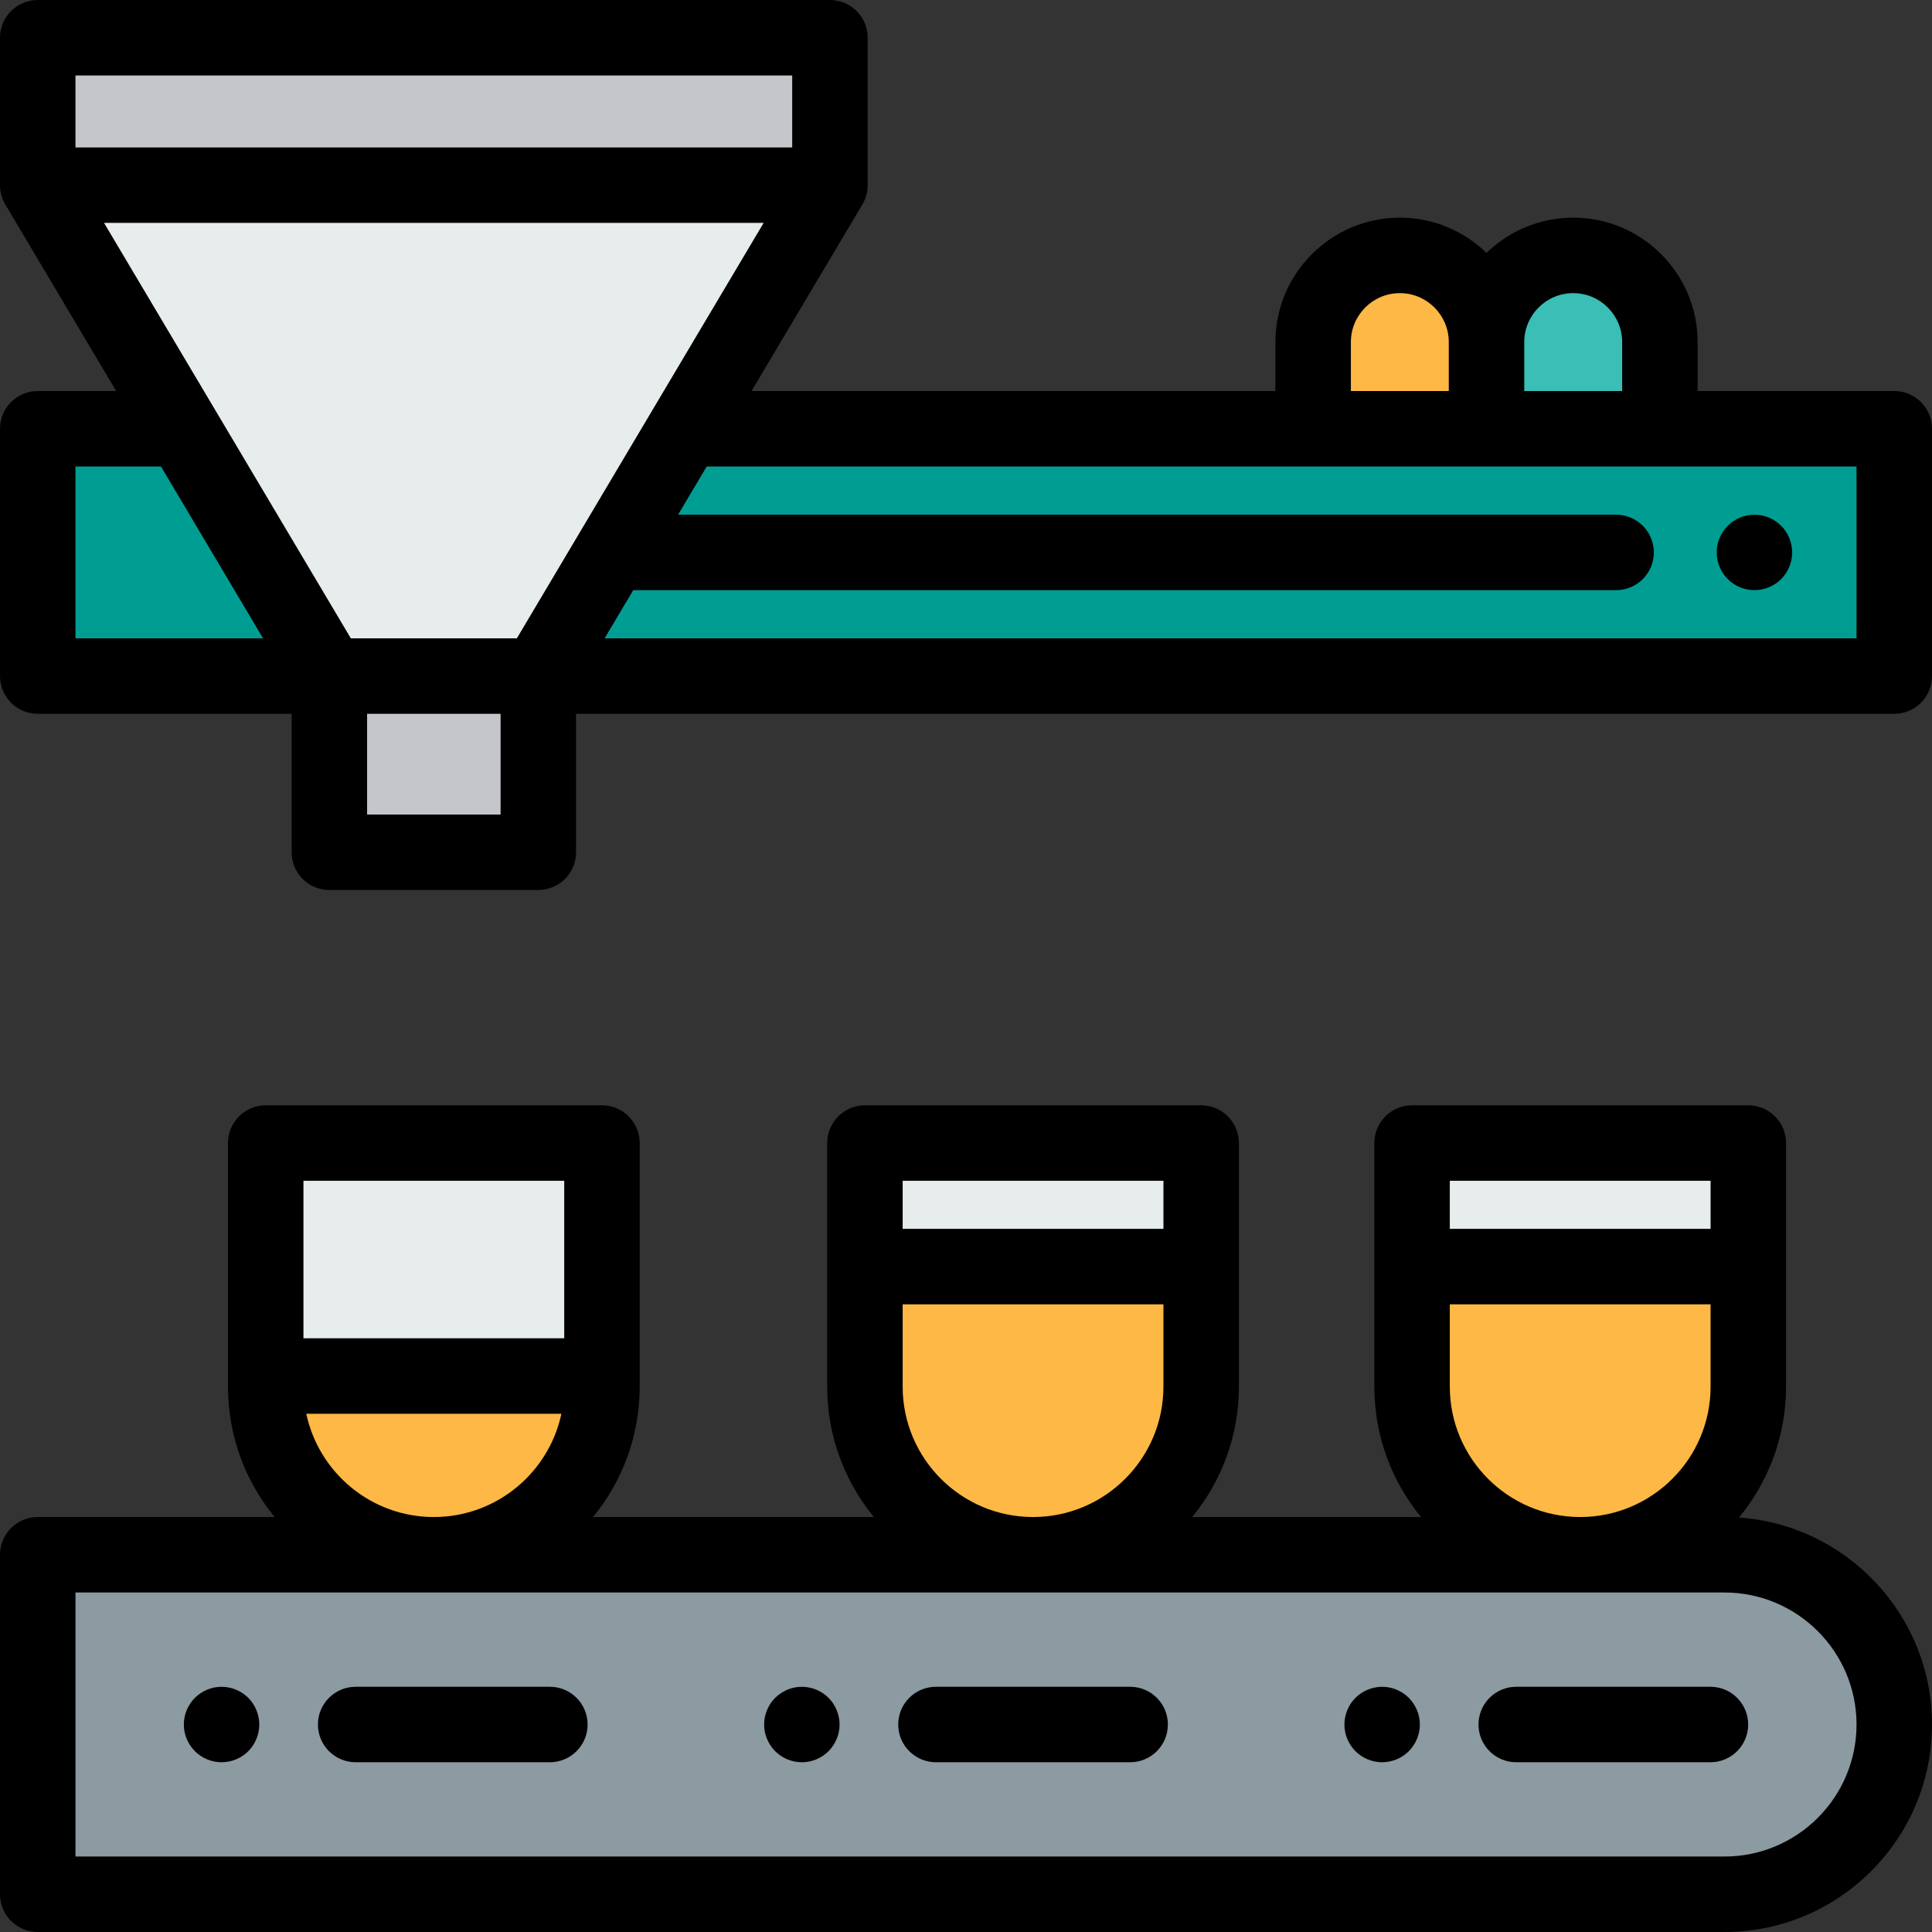 <?xml version="1.0" encoding="iso-8859-1"?>
<!-- Generator: Adobe Illustrator 19.0.0, SVG Export Plug-In . SVG Version: 6.00 Build 0)  -->
<svg version="1.1" id="Capa_1" xmlns="http://www.w3.org/2000/svg" xmlns:xlink="http://www.w3.org/1999/xlink" x="0px" y="0px"
	 viewBox="0 0 512.002 512.002" style="enable-background:new 0 0 512.002 512.002;" xml:space="preserve">
<rect x="0" y="0" width="512.002" height="512.002" fill="#333333" stroke="none"/>
<g>
	<polygon style="fill:#009D93;" points="10,113.628 10,179.166 87.285,179.166 48.352,113.628 	"/>
	<polygon style="fill:#009D93;" points="181.594,113.628 142.661,179.166 502.001,179.166 502.001,113.628 	"/>
</g>
<g>
	<rect x="87.28" y="179.17" style="fill:#C4C6C9;" width="55.38" height="46.694"/>
	<rect x="10" y="10" style="fill:#C4C6C9;" width="209.94" height="39.07"/>
</g>
<polygon style="fill:#E7ECED;" points="142.661,179.166 87.285,179.166 10.001,49.07 219.945,49.07 "/>
<path d="M464.951,156.391c-0.65,0-1.31-0.059-1.95-0.189c-0.64-0.131-1.27-0.32-1.88-0.57c-0.6-0.25-1.18-0.561-1.72-0.92
	c-0.55-0.36-1.06-0.78-1.52-1.24s-0.88-0.98-1.25-1.52c-0.36-0.551-0.67-1.131-0.92-1.73c-0.25-0.6-0.44-1.23-0.57-1.87
	s-0.19-1.3-0.19-1.95c0-0.649,0.06-1.31,0.19-1.96c0.13-0.64,0.32-1.26,0.57-1.87c0.25-0.6,0.56-1.18,0.92-1.72
	c0.37-0.55,0.79-1.06,1.25-1.52c0.46-0.471,0.97-0.88,1.52-1.25c0.54-0.36,1.12-0.67,1.72-0.92c0.61-0.25,1.24-0.44,1.88-0.57
	c1.29-0.26,2.61-0.26,3.9,0c0.64,0.13,1.27,0.32,1.87,0.57c0.61,0.25,1.19,0.56,1.73,0.92c0.55,0.37,1.06,0.779,1.52,1.25
	c0.46,0.46,0.88,0.97,1.24,1.52c0.36,0.54,0.67,1.12,0.92,1.72c0.25,0.61,0.44,1.23,0.57,1.87c0.13,0.65,0.2,1.311,0.2,1.96
	c0,0.65-0.07,1.311-0.2,1.95c-0.13,0.641-0.32,1.27-0.57,1.87c-0.25,0.6-0.56,1.18-0.92,1.73c-0.36,0.54-0.78,1.06-1.24,1.52
	s-0.97,0.88-1.52,1.24c-0.54,0.359-1.12,0.67-1.73,0.92c-0.6,0.25-1.23,0.439-1.87,0.57
	C466.261,156.331,465.601,156.391,464.951,156.391z"/>
<path style="fill:#8C9AA2;" d="M10.001,412.031h447.016c24.844,0,44.985,20.14,44.985,44.985l0,0
	c0,24.844-20.14,44.985-44.985,44.985H10.001l0,0V412.031z"/>
<path d="M453.284,467.016h-51.467c-5.523,0-10-4.478-10-10s4.477-10,10-10h51.467c5.523,0,10,4.478,10,10
	S458.807,467.016,453.284,467.016z"/>
<path d="M366.281,467.021c-0.65,0-1.31-0.069-1.95-0.2c-0.64-0.13-1.27-0.319-1.87-0.569c-0.61-0.25-1.19-0.561-1.73-0.92
	c-0.55-0.36-1.06-0.78-1.52-1.24c-1.86-1.87-2.93-4.44-2.93-7.07c0-0.66,0.07-1.31,0.2-1.96c0.12-0.64,0.32-1.27,0.57-1.87
	s0.55-1.18,0.91-1.729c0.37-0.54,0.79-1.061,1.25-1.521s0.97-0.88,1.52-1.239c0.54-0.36,1.12-0.671,1.73-0.921
	c0.6-0.25,1.23-0.44,1.87-0.569c1.29-0.26,2.62-0.26,3.9,0c0.64,0.13,1.27,0.319,1.87,0.569c0.61,0.25,1.19,0.56,1.73,0.921
	c0.55,0.359,1.06,0.779,1.52,1.239c0.461,0.46,0.88,0.98,1.24,1.521c0.36,0.55,0.67,1.13,0.92,1.729c0.25,0.6,0.45,1.23,0.57,1.87
	c0.13,0.641,0.2,1.3,0.2,1.96c0,0.65-0.07,1.3-0.2,1.95c-0.12,0.64-0.32,1.271-0.57,1.87c-0.25,0.6-0.56,1.18-0.92,1.72
	c-0.36,0.55-0.78,1.06-1.24,1.53c-0.46,0.46-0.97,0.88-1.52,1.24c-0.54,0.359-1.12,0.67-1.73,0.92c-0.6,0.25-1.23,0.439-1.87,0.569
	C367.591,466.951,366.931,467.021,366.281,467.021z"/>
<path d="M299.503,467.016h-51.466c-5.523,0-10-4.478-10-10s4.477-10,10-10h51.466c5.523,0,10,4.478,10,10
	S305.025,467.016,299.503,467.016z"/>
<path d="M212.501,467.021c-0.65,0-1.31-0.069-1.95-0.2c-0.64-0.13-1.27-0.319-1.88-0.569c-0.6-0.25-1.18-0.561-1.72-0.92
	c-0.55-0.36-1.06-0.78-1.52-1.24c-0.46-0.47-0.88-0.98-1.25-1.53c-0.36-0.54-0.66-1.12-0.91-1.72s-0.45-1.23-0.58-1.87
	c-0.13-0.65-0.19-1.3-0.19-1.95c0-0.66,0.06-1.31,0.19-1.96c0.13-0.64,0.33-1.27,0.58-1.87s0.55-1.18,0.91-1.729
	c0.37-0.54,0.79-1.061,1.25-1.521s0.97-0.88,1.52-1.239c0.54-0.36,1.12-0.671,1.72-0.921c0.61-0.25,1.24-0.44,1.88-0.569
	c1.28-0.26,2.61-0.26,3.9,0c0.64,0.13,1.27,0.319,1.87,0.569c0.61,0.25,1.19,0.56,1.73,0.921c0.55,0.359,1.06,0.779,1.52,1.239
	c0.46,0.46,0.88,0.98,1.24,1.521c0.36,0.55,0.67,1.13,0.92,1.729c0.25,0.6,0.45,1.23,0.57,1.87c0.13,0.65,0.2,1.3,0.2,1.96
	c0,0.65-0.07,1.3-0.2,1.95c-0.12,0.64-0.32,1.271-0.57,1.87c-0.25,0.6-0.56,1.18-0.92,1.72c-0.36,0.55-0.78,1.06-1.24,1.53
	c-0.46,0.46-0.97,0.88-1.52,1.24c-0.54,0.359-1.12,0.67-1.73,0.92c-0.6,0.25-1.23,0.439-1.87,0.569S213.151,467.021,212.501,467.021
	z"/>
<path d="M145.722,467.016H94.255c-5.523,0-10-4.478-10-10s4.477-10,10-10h51.466c5.523,0,10,4.478,10,10
	C155.722,462.538,151.245,467.016,145.722,467.016z"/>
<path d="M58.721,467.021c-0.65,0-1.31-0.069-1.96-0.2c-0.63-0.13-1.26-0.319-1.87-0.569c-0.6-0.25-1.18-0.561-1.72-0.92
	c-0.55-0.36-1.06-0.78-1.52-1.24c-0.46-0.47-0.88-0.98-1.25-1.53c-0.36-0.54-0.67-1.12-0.92-1.72s-0.44-1.23-0.57-1.87
	c-0.13-0.65-0.19-1.3-0.19-1.95c0-0.66,0.06-1.319,0.19-1.96c0.13-0.64,0.32-1.27,0.57-1.87s0.56-1.18,0.92-1.729
	c0.37-0.54,0.79-1.061,1.25-1.521s0.97-0.88,1.52-1.239c0.54-0.36,1.12-0.671,1.72-0.921c0.61-0.25,1.24-0.44,1.87-0.569
	c1.29-0.26,2.62-0.26,3.91,0c0.64,0.13,1.27,0.319,1.87,0.569c0.61,0.25,1.19,0.56,1.73,0.921c0.55,0.359,1.06,0.779,1.52,1.239
	c0.46,0.46,0.88,0.98,1.24,1.521c0.36,0.55,0.67,1.13,0.92,1.729c0.25,0.6,0.44,1.23,0.57,1.87c0.13,0.65,0.2,1.3,0.2,1.96
	c0,2.63-1.07,5.2-2.93,7.07c-0.46,0.46-0.97,0.88-1.52,1.24c-0.54,0.359-1.12,0.67-1.73,0.92c-0.6,0.25-1.23,0.439-1.87,0.569
	S59.371,467.021,58.721,467.021z"/>
<rect x="70.42" y="302.92" style="fill:#E7ECED;" width="89.11" height="61.738"/>
<path style="fill:#FDB845;" d="M70.418,364.66v2.817c0,24.607,19.948,44.554,44.554,44.554l0,0
	c24.607,0,44.554-19.948,44.554-44.554v-2.817H70.418z"/>
<rect x="229.22" y="302.92" style="fill:#E7ECED;" width="89.11" height="32.738"/>
<path style="fill:#FDB845;" d="M229.215,335.66v31.817c0,24.607,19.948,44.554,44.554,44.554l0,0
	c24.607,0,44.554-19.948,44.554-44.554V335.66H229.215z"/>
<rect x="374.21" y="302.92" style="fill:#E7ECED;" width="89.11" height="32.738"/>
<g>
	<path style="fill:#FDB845;" d="M374.215,335.66v31.817c0,24.607,19.948,44.554,44.554,44.554l0,0
		c24.607,0,44.554-19.948,44.554-44.554V335.66H374.215z"/>
	<path style="fill:#FDB845;" d="M393.945,113.628H348V90.656c0-12.687,10.285-22.972,22.972-22.972l0,0
		c12.687,0,22.972,10.285,22.972,22.972v22.972H393.945z"/>
</g>
<path style="fill:#3ABEB6;" d="M439.89,113.628h-45.945V90.656c0-12.687,10.285-22.972,22.972-22.972l0,0
	c12.687,0,22.972,10.285,22.972,22.972v22.972H439.89z"/>
<path d="M10,189.166h67.285v36.694c0,5.522,4.477,10,10,10h55.377c5.523,0,10-4.478,10-10v-36.694h349.34c5.523,0,10-4.477,10-10
	v-65.538c0-5.522-4.477-10-10-10H449.89V90.656c0-18.182-14.792-32.973-32.973-32.973c-8.923,0-17.03,3.563-22.972,9.341
	c-5.942-5.778-14.049-9.341-22.972-9.341C352.792,57.684,338,72.475,338,90.656v12.972H199.166L228.47,54.3
	c0.782-1.272,1.287-2.733,1.432-4.298c0.002-0.022,0.004-0.045,0.006-0.067c0.004-0.049,0.008-0.098,0.012-0.148
	c0.004-0.055,0.007-0.11,0.01-0.164c0.001-0.026,0.003-0.053,0.004-0.079c0.003-0.071,0.006-0.143,0.008-0.214v-0.001
	c0.002-0.078,0.003-0.157,0.003-0.235c0-0.008,0-0.015,0-0.022V10.001c0-5.523-4.477-10-10-10H10c-5.523,0-10,4.477-10,10V49.07
	c0,0.008,0,0.015,0,0.022c0,0.079,0.001,0.157,0.003,0.235v0.001c0.002,0.071,0.005,0.143,0.008,0.214
	c0.001,0.026,0.002,0.053,0.004,0.079c0.003,0.055,0.006,0.11,0.01,0.164c0.003,0.049,0.008,0.099,0.012,0.148
	C0.039,49.955,0.041,49.978,0.043,50c0.145,1.565,0.65,3.026,1.432,4.298l29.304,49.328H10c-5.523,0-10,4.478-10,10v65.538
	C0,184.689,4.477,189.166,10,189.166z M132.661,215.86H97.285v-26.694h35.377v26.694H132.661z M416.918,77.684
	c7.153,0,12.972,5.819,12.972,12.973v12.972h-25.945V90.656C403.945,83.503,409.765,77.684,416.918,77.684z M358,90.656
	c0-7.153,5.819-12.973,12.973-12.973c7.153,0,12.972,5.819,12.972,12.973v12.972H358V90.656z M492.001,123.628v45.538H160.233
	l7.585-12.768h260.465c5.523,0,10-4.478,10-10c0-5.523-4.477-10-10-10H179.699l7.586-12.77
	C187.285,123.628,492.001,123.628,492.001,123.628z M20,20.001h189.944V39.07H20V20.001z M202.373,59.07L136.97,169.166H92.976
	L27.572,59.07H202.373z M20,123.628h22.661l2.832,4.767l24.22,40.771H20V123.628z"/>
<path d="M460.847,402.163c7.791-9.435,12.477-21.524,12.477-34.687v-64.555c0-5.522-4.477-10-10-10h-89.109c-5.523,0-10,4.478-10,10
	v64.555c0,13.102,4.643,25.139,12.369,34.555h-60.629c7.726-9.415,12.369-21.453,12.369-34.555v-64.555c0-5.522-4.477-10-10-10
	h-89.109c-5.523,0-10,4.478-10,10v64.555c0,13.102,4.643,25.139,12.369,34.555h-74.425c7.726-9.415,12.369-21.453,12.369-34.555
	v-64.555c0-5.522-4.477-10-10-10h-89.11c-5.523,0-10,4.478-10,10v64.555c0,13.102,4.643,25.139,12.369,34.555H10
	c-2.652,0-5.196,1.054-7.071,2.929C1.054,406.836,0,409.379,0,412.031l0.001,89.97c0,5.522,4.477,10,10,10h447.016
	c30.319,0,54.985-24.666,54.985-54.985C512.002,427.984,489.386,404.136,460.847,402.163z M384.215,312.922h69.109v12.738h-69.109
	V312.922z M384.215,367.477V345.66h69.109v21.816c0,19.054-15.501,34.555-34.554,34.555
	C399.716,402.031,384.215,386.53,384.215,367.477z M239.215,312.922h69.109v12.738h-69.109V312.922z M239.215,367.477V345.66h69.109
	v21.816c0,19.054-15.501,34.555-34.554,34.555C254.716,402.031,239.215,386.53,239.215,367.477z M80.418,312.922h69.109v41.738
	H80.418V312.922z M81.169,374.66h67.607c-3.314,15.618-17.212,27.371-33.804,27.371C98.381,402.031,84.484,390.278,81.169,374.66z
	 M457.017,492.001H20v-69.97h437.017c19.29,0,34.985,15.694,34.985,34.984C492.002,476.307,476.308,492.001,457.017,492.001z"/>
<g>
</g>
<g>
</g>
<g>
</g>
<g>
</g>
<g>
</g>
<g>
</g>
<g>
</g>
<g>
</g>
<g>
</g>
<g>
</g>
<g>
</g>
<g>
</g>
<g>
</g>
<g>
</g>
<g>
</g>
</svg>

